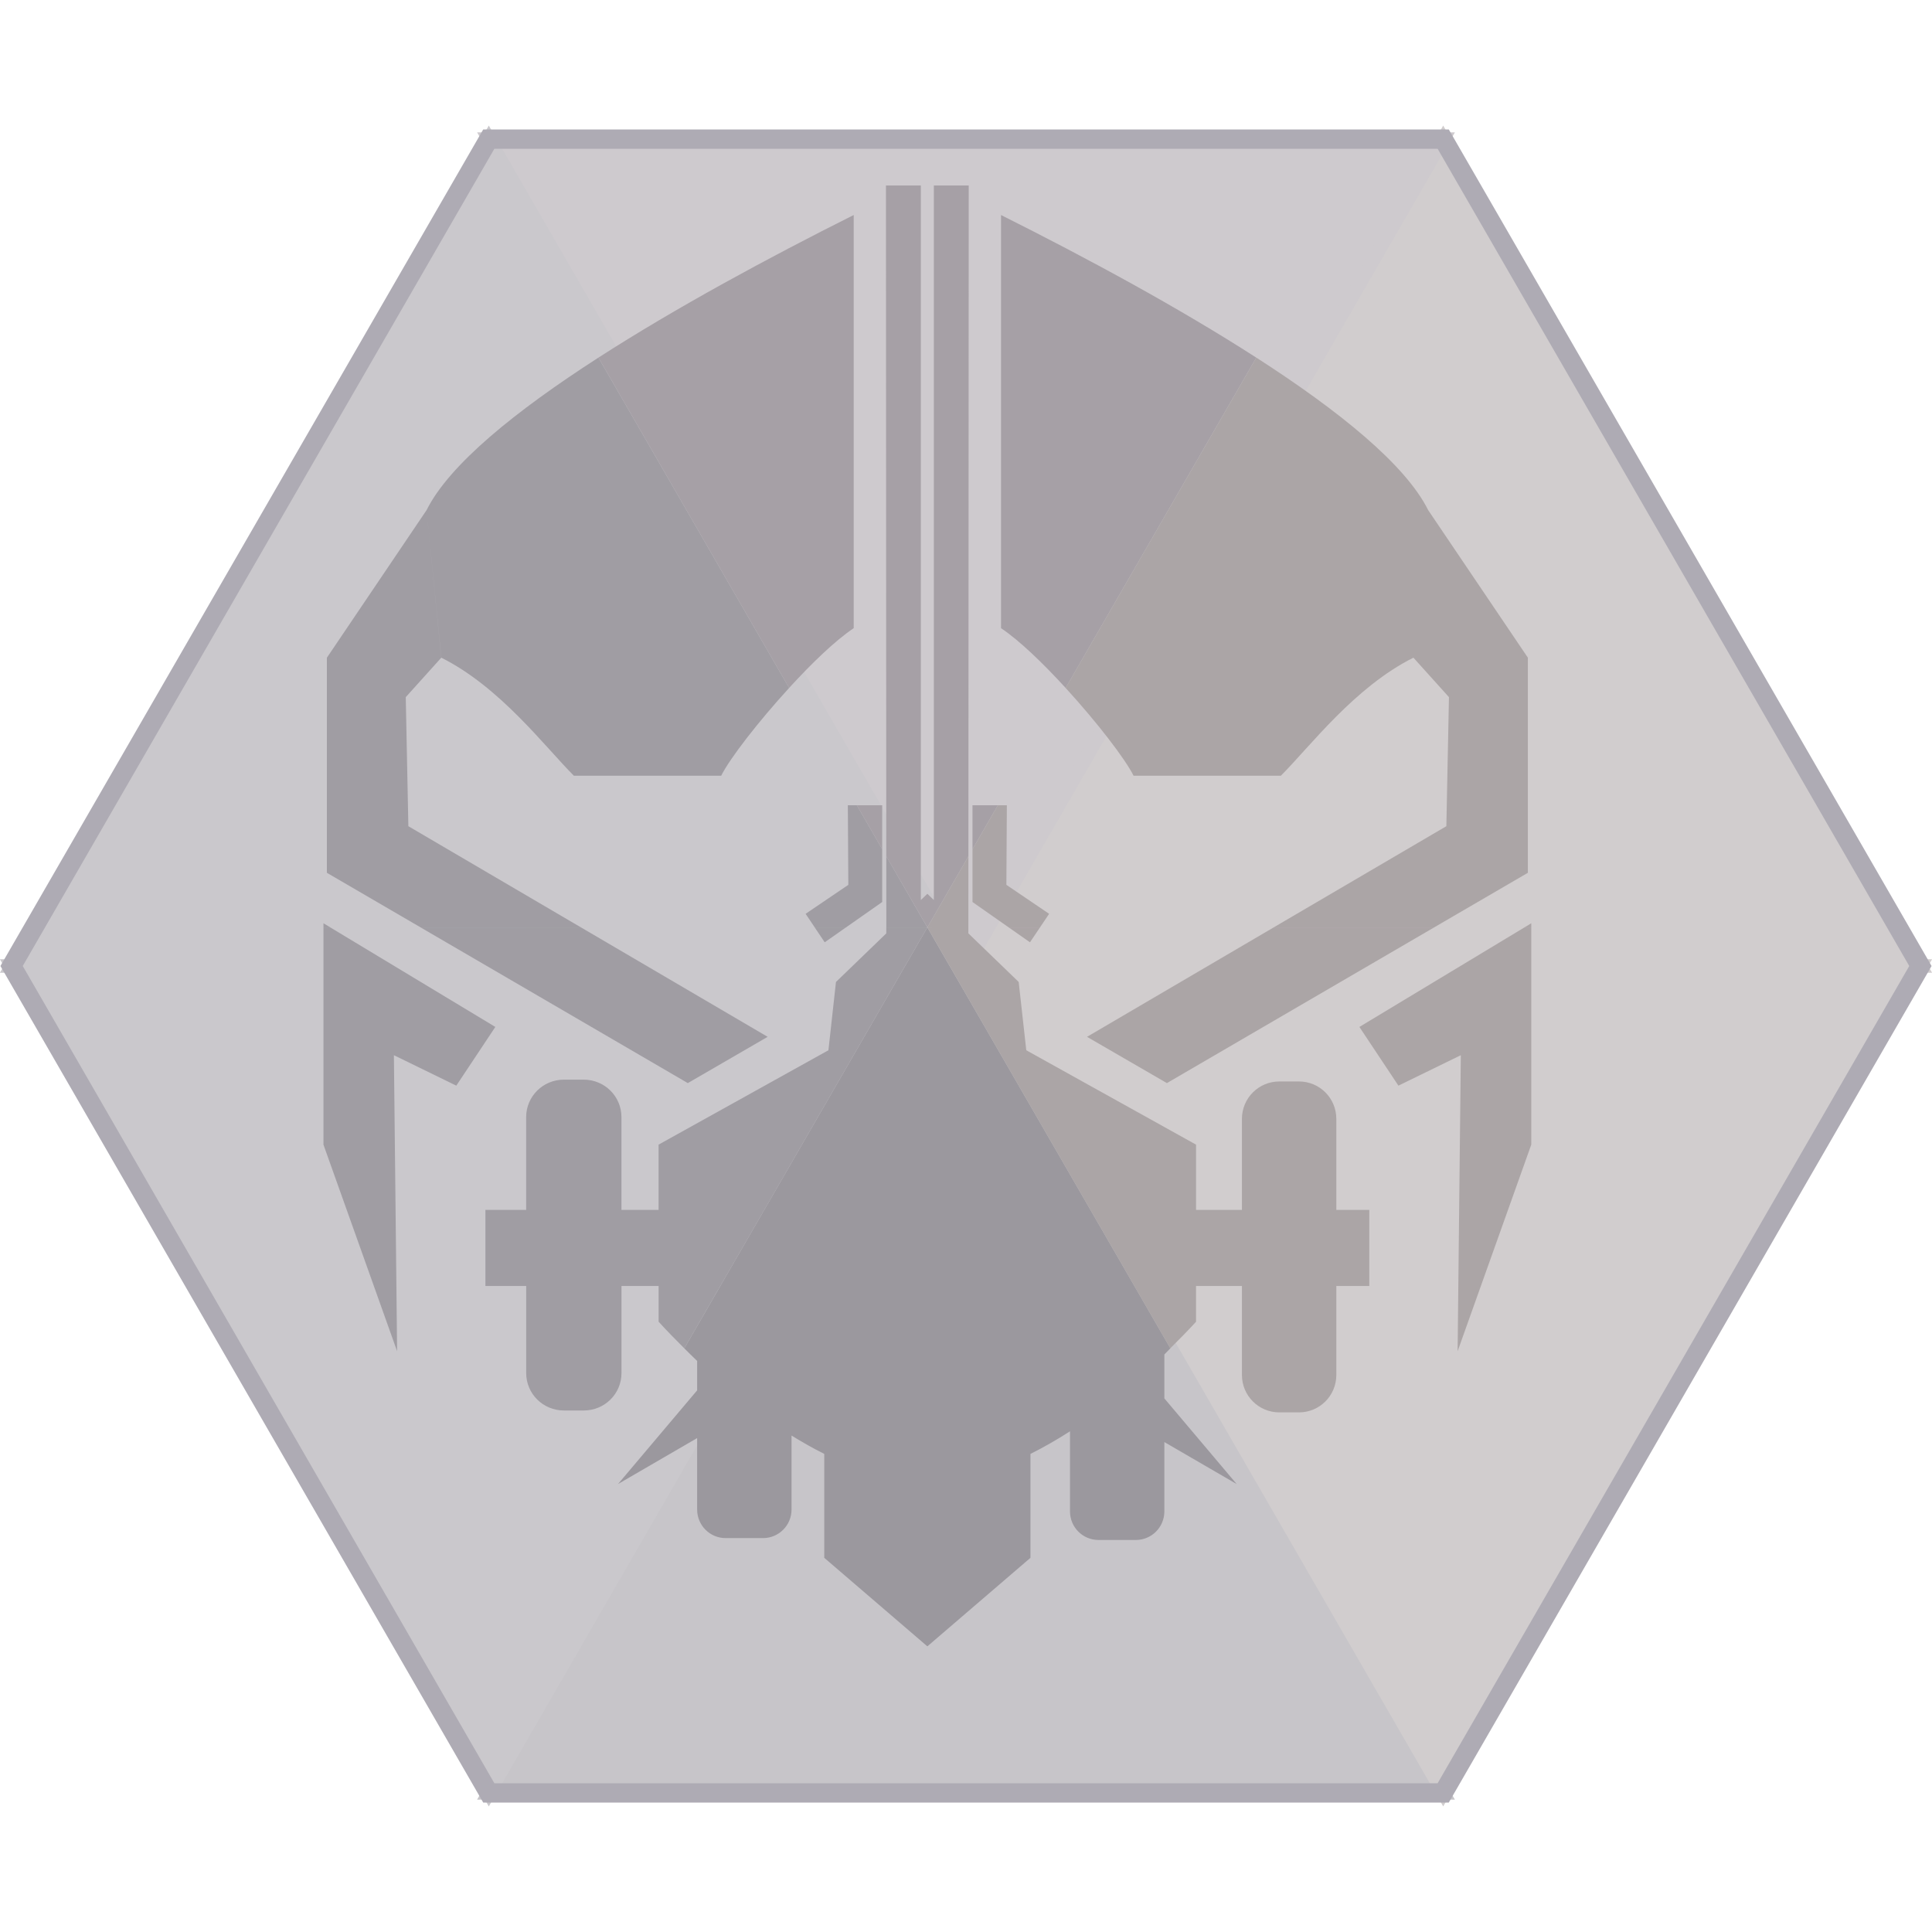 <?xml version="1.0" encoding="UTF-8" standalone="no"?>
<svg
   xmlns:dc="http://purl.org/dc/elements/1.1/"
   xmlns:cc="http://creativecommons.org/ns#"
   xmlns:rdf="http://www.w3.org/1999/02/22-rdf-syntax-ns#"
   xmlns:svg="http://www.w3.org/2000/svg"
   xmlns="http://www.w3.org/2000/svg"
   enable-background="new"
   width="1in"
   height="1in"
   viewBox="0 0 1 1"
   version="1.1"
   id="svg827">
  <defs
     id="defs821" />
  <g
     style="display:inline"
     id="layer3">
    <g
       id="layer1"
       transform="translate(0,-271.6)"
       style="display:inline">
      <path
         style="fill:#c7c5c9;fill-opacity:1;stroke:#c7c5c9;stroke-width:0.007px;stroke-linecap:butt;stroke-linejoin:miter;stroke-opacity:1"
         d="m 0.5,272.1 -0.247,0.428 h 0.494 z"
         id="path14563" />
      <path
         style="fill:#d1cdce;fill-opacity:1;stroke:#d1cdce;stroke-width:0.007px;stroke-linecap:butt;stroke-linejoin:miter;stroke-opacity:1"
         d="M 0.5,272.1 0.747,272.528 0.994,272.1 Z"
         id="path14565" />
      <path
         style="fill:#d1cdce;fill-opacity:1;stroke:#d1cdce;stroke-width:0.007px;stroke-linecap:butt;stroke-linejoin:miter;stroke-opacity:1"
         d="M 0.5,272.1 0.747,271.672 0.994,272.1 Z"
         id="path14567" />
      <path
         style="fill:#cecace;fill-opacity:1;stroke:#cecace;stroke-width:0.007px;stroke-linecap:butt;stroke-linejoin:miter;stroke-opacity:1"
         d="M 0.5,272.1 0.253,271.672 H 0.747 Z"
         id="path14569" />
      <path
         style="fill:#cac8cc;fill-opacity:1;stroke:#cac8cc;stroke-width:0.007px;stroke-linecap:butt;stroke-linejoin:miter;stroke-opacity:1"
         d="M 0.006,272.1 0.253,271.672 0.5,272.1 Z"
         id="path14573" />
      <path
         style="fill:#cac8cc;fill-opacity:1;stroke:#cac8cc;stroke-width:0.007px;stroke-linecap:butt;stroke-linejoin:miter;stroke-opacity:1"
         d="M 0.006,272.1 0.253,272.528 0.5,272.1 Z"
         id="path14571" />
    </g>
    <g
       id="layer2"
       style="display:inline"
       transform="translate(0,1.7436806e-6)">
      <path
         style="display:inline;opacity:1;fill:none;fill-opacity:1;stroke:#aeabb4;stroke-width:0.01;stroke-linecap:round;stroke-miterlimit:4;stroke-dasharray:none;stroke-dashoffset:0;stroke-opacity:1"
         d="M 0.747,0.072 0.994,0.5 0.747,0.928 H 0.253 L 0.006,0.5 0.253,0.072 Z"
         id="path3896-3-5-3" />
    </g>
  </g>
  <g
     id="g1444"
     style="display:inline">
    <path
       transform="scale(0.01)"
       id="path1788"
       d="m 48,48.002 -0.338,0.586 -1.785,3.092 -10.457,18.111 c 0.221,0.219 0.443,0.441 0.664,0.652 v 1.521 l -4.096,4.85 4.096,-2.379 v 3.697 c 0,0.82 0.658,1.48 1.477,1.48 h 1.932 c 0.818,0 1.477,-0.661 1.477,-1.48 v -3.828 c 0.566,0.349 1.131,0.669 1.693,0.949 v 5.379 L 48,85.215 53.336,80.633 v -5.379 c 0.679,-0.338 1.362,-0.731 2.047,-1.17 v 4.145 c 0,0.82 0.658,1.48 1.477,1.48 h 1.93 c 0.818,0 1.477,-0.661 1.477,-1.48 v -3.588 l 3.744,2.174 -3.744,-4.434 v -2.273 c 0.104,-0.102 0.207,-0.217 0.311,-0.32 L 50.121,51.676 48.336,48.584 Z"
       style="display:inline;fill:#9b989e;fill-opacity:1;stroke:none;stroke-width:0.658px;stroke-linecap:butt;stroke-linejoin:miter;stroke-opacity:1" />
    <path
       transform="scale(0.01)"
       id="path1436"
       d="m 30.975,18.51 c -4.286,2.759 -7.716,5.529 -8.896,7.895 l 0.764,7.637 c 3.05,1.528 5.337,4.584 6.861,6.111 h 7.623 c 0.442,-0.886 1.916,-2.795 3.518,-4.545 z m -8.896,7.895 -5.16,7.639 V 45.176 L 21.768,48 l 8.303,0.002 -8.934,-5.238 -0.135,-6.68 1.838,-2.041 z m 21.805,15.275 0.025,4.119 -2.211,1.5 0.473,0.703 h 1.617 l 1.875,-1.314 v -2.734 l -1.312,-2.273 z m 1.99,2.639 0.002,3.684 H 46.197 47.662 48 l -0.338,-0.586 -0.307,-0.531 z M 16.742,47.789 V 48 h 0.352 z"
       style="display:inline;fill:#a09da3;fill-opacity:1;stroke:none;stroke-width:0.658px;stroke-linecap:butt;stroke-linejoin:miter;stroke-opacity:1" />
    <path
       transform="scale(0.01)"
       id="path1438"
       d="m 16.742,48.002 v 11.244 l 3.812,10.693 -0.166,-15.322 3.23,1.576 2.02,-3.039 -8.543,-5.152 z m 5.027,0 13.832,8.059 4.133,-2.395 -9.662,-5.664 z m 20.4,0 0.518,0.771 1.1,-0.771 z m 3.705,0 V 48.312 l -2.604,2.514 -0.391,3.535 -8.791,4.885 V 62.625 h -1.922 v -4.805 c 0,-1.073 -0.871,-1.937 -1.955,-1.938 h -1.02 c -1.084,5e-6 -1.957,0.865 -1.957,1.938 V 62.625 H 25.125 v 3.938 h 2.111 v 4.508 c 0,1.073 0.873,1.936 1.957,1.936 h 1.02 c 1.084,0 1.955,-0.863 1.955,-1.936 V 66.562 h 1.922 v 1.85 c 0.443,0.485 0.886,0.938 1.33,1.379 L 37.283,66.562 h 0.002 L 39.559,62.625 45.877,51.68 45.932,51.584 47.662,48.588 48,48.002 h -0.338 -1.465 z"
       style="display:inline;fill:#a09da3;fill-opacity:1;stroke:none;stroke-width:0.658px;stroke-linecap:butt;stroke-linejoin:miter;stroke-opacity:1" />
    <path
       transform="scale(0.01)"
       id="path1728"
       d="m 45.857,9.6 0.016,34.719 1.482,2.566 0.307,0.531 L 48,48.002 48.336,47.42 48.645,46.885 50.125,44.322 50.141,9.6 H 48.336 V 46.586 L 48,46.262 47.662,46.588 V 9.6 Z M 44.188,11.129 c -4.427,2.218 -9.195,4.794 -13.213,7.381 l 9.869,17.098 c 1.159,-1.267 2.383,-2.452 3.344,-3.094 z m 7.625,0 v 21.385 c 0.96,0.641 2.184,1.827 3.344,3.094 L 65.025,18.51 C 61.007,15.923 56.24,13.346 51.812,11.129 Z m -7.463,30.551 1.312,2.273 v -2.273 z m 5.986,0 v 2.275 l 1.314,-2.275 z"
       style="display:inline;fill:#a6a0a6;fill-opacity:1;stroke:none;stroke-width:0.658px;stroke-linecap:butt;stroke-linejoin:miter;stroke-opacity:1" />
    <path
       transform="scale(0.01)"
       id="path1740"
       d="M 65.025,18.51 55.156,35.607 c 1.602,1.75 3.075,3.659 3.518,4.545 h 7.623 c 1.525,-1.528 3.812,-4.584 6.861,-6.111 l 1.84,2.043 -0.135,6.68 -8.938,5.238 h 8.305 l 4.852,-2.826 V 34.041 l -5.16,-7.637 c -1.18,-2.365 -4.611,-5.136 -8.896,-7.895 z m -13.375,23.17 -1.314,2.275 V 46.688 l 1.875,1.314 h 1.619 l 0.473,-0.703 -2.213,-1.5 0.025,-4.119 z M 50.125,44.322 48.645,46.885 48.336,47.42 48,48.002 h 0.336 1.467 0.32 z m 29.133,3.467 -0.354,0.213 h 0.354 z"
       style="display:inline;fill:#aba5a6;fill-opacity:1;stroke:none;stroke-width:0.658px;stroke-linecap:butt;stroke-linejoin:miter;stroke-opacity:1" />
    <path
       transform="scale(0.01)"
       id="path1750"
       d="m 48,48.002 0.336,0.582 1.785,3.092 6.32,10.949 2.273,3.938 1.861,3.225 c 0.444,-0.443 0.889,-0.889 1.332,-1.375 V 66.562 h 2.375 v 4.605 c 0,1.073 0.864,1.938 1.938,1.938 h 1.012 c 1.073,0 1.936,-0.864 1.936,-1.938 V 66.562 H 70.875 V 62.625 h -1.707 v -4.711 c 0,-1.073 -0.862,-1.938 -1.936,-1.938 h -1.012 c -1.073,0 -1.938,0.864 -1.938,1.938 V 62.625 h -2.375 v -3.379 l -8.787,-4.885 -0.393,-3.535 -2.605,-2.516 v -0.309 h -0.32 -1.467 z m 4.211,0 1.1,0.771 0.52,-0.771 z m 13.715,0 -9.662,5.664 4.135,2.395 13.832,-8.059 z m 12.979,0 -8.543,5.152 2.02,3.039 3.23,-1.576 -0.166,15.322 3.812,-10.693 V 48.002 Z"
       style="display:inline;fill:#aba5a6;fill-opacity:1;stroke:none;stroke-width:0.658px;stroke-linecap:butt;stroke-linejoin:miter;stroke-opacity:1" />
  </g>
</svg>
